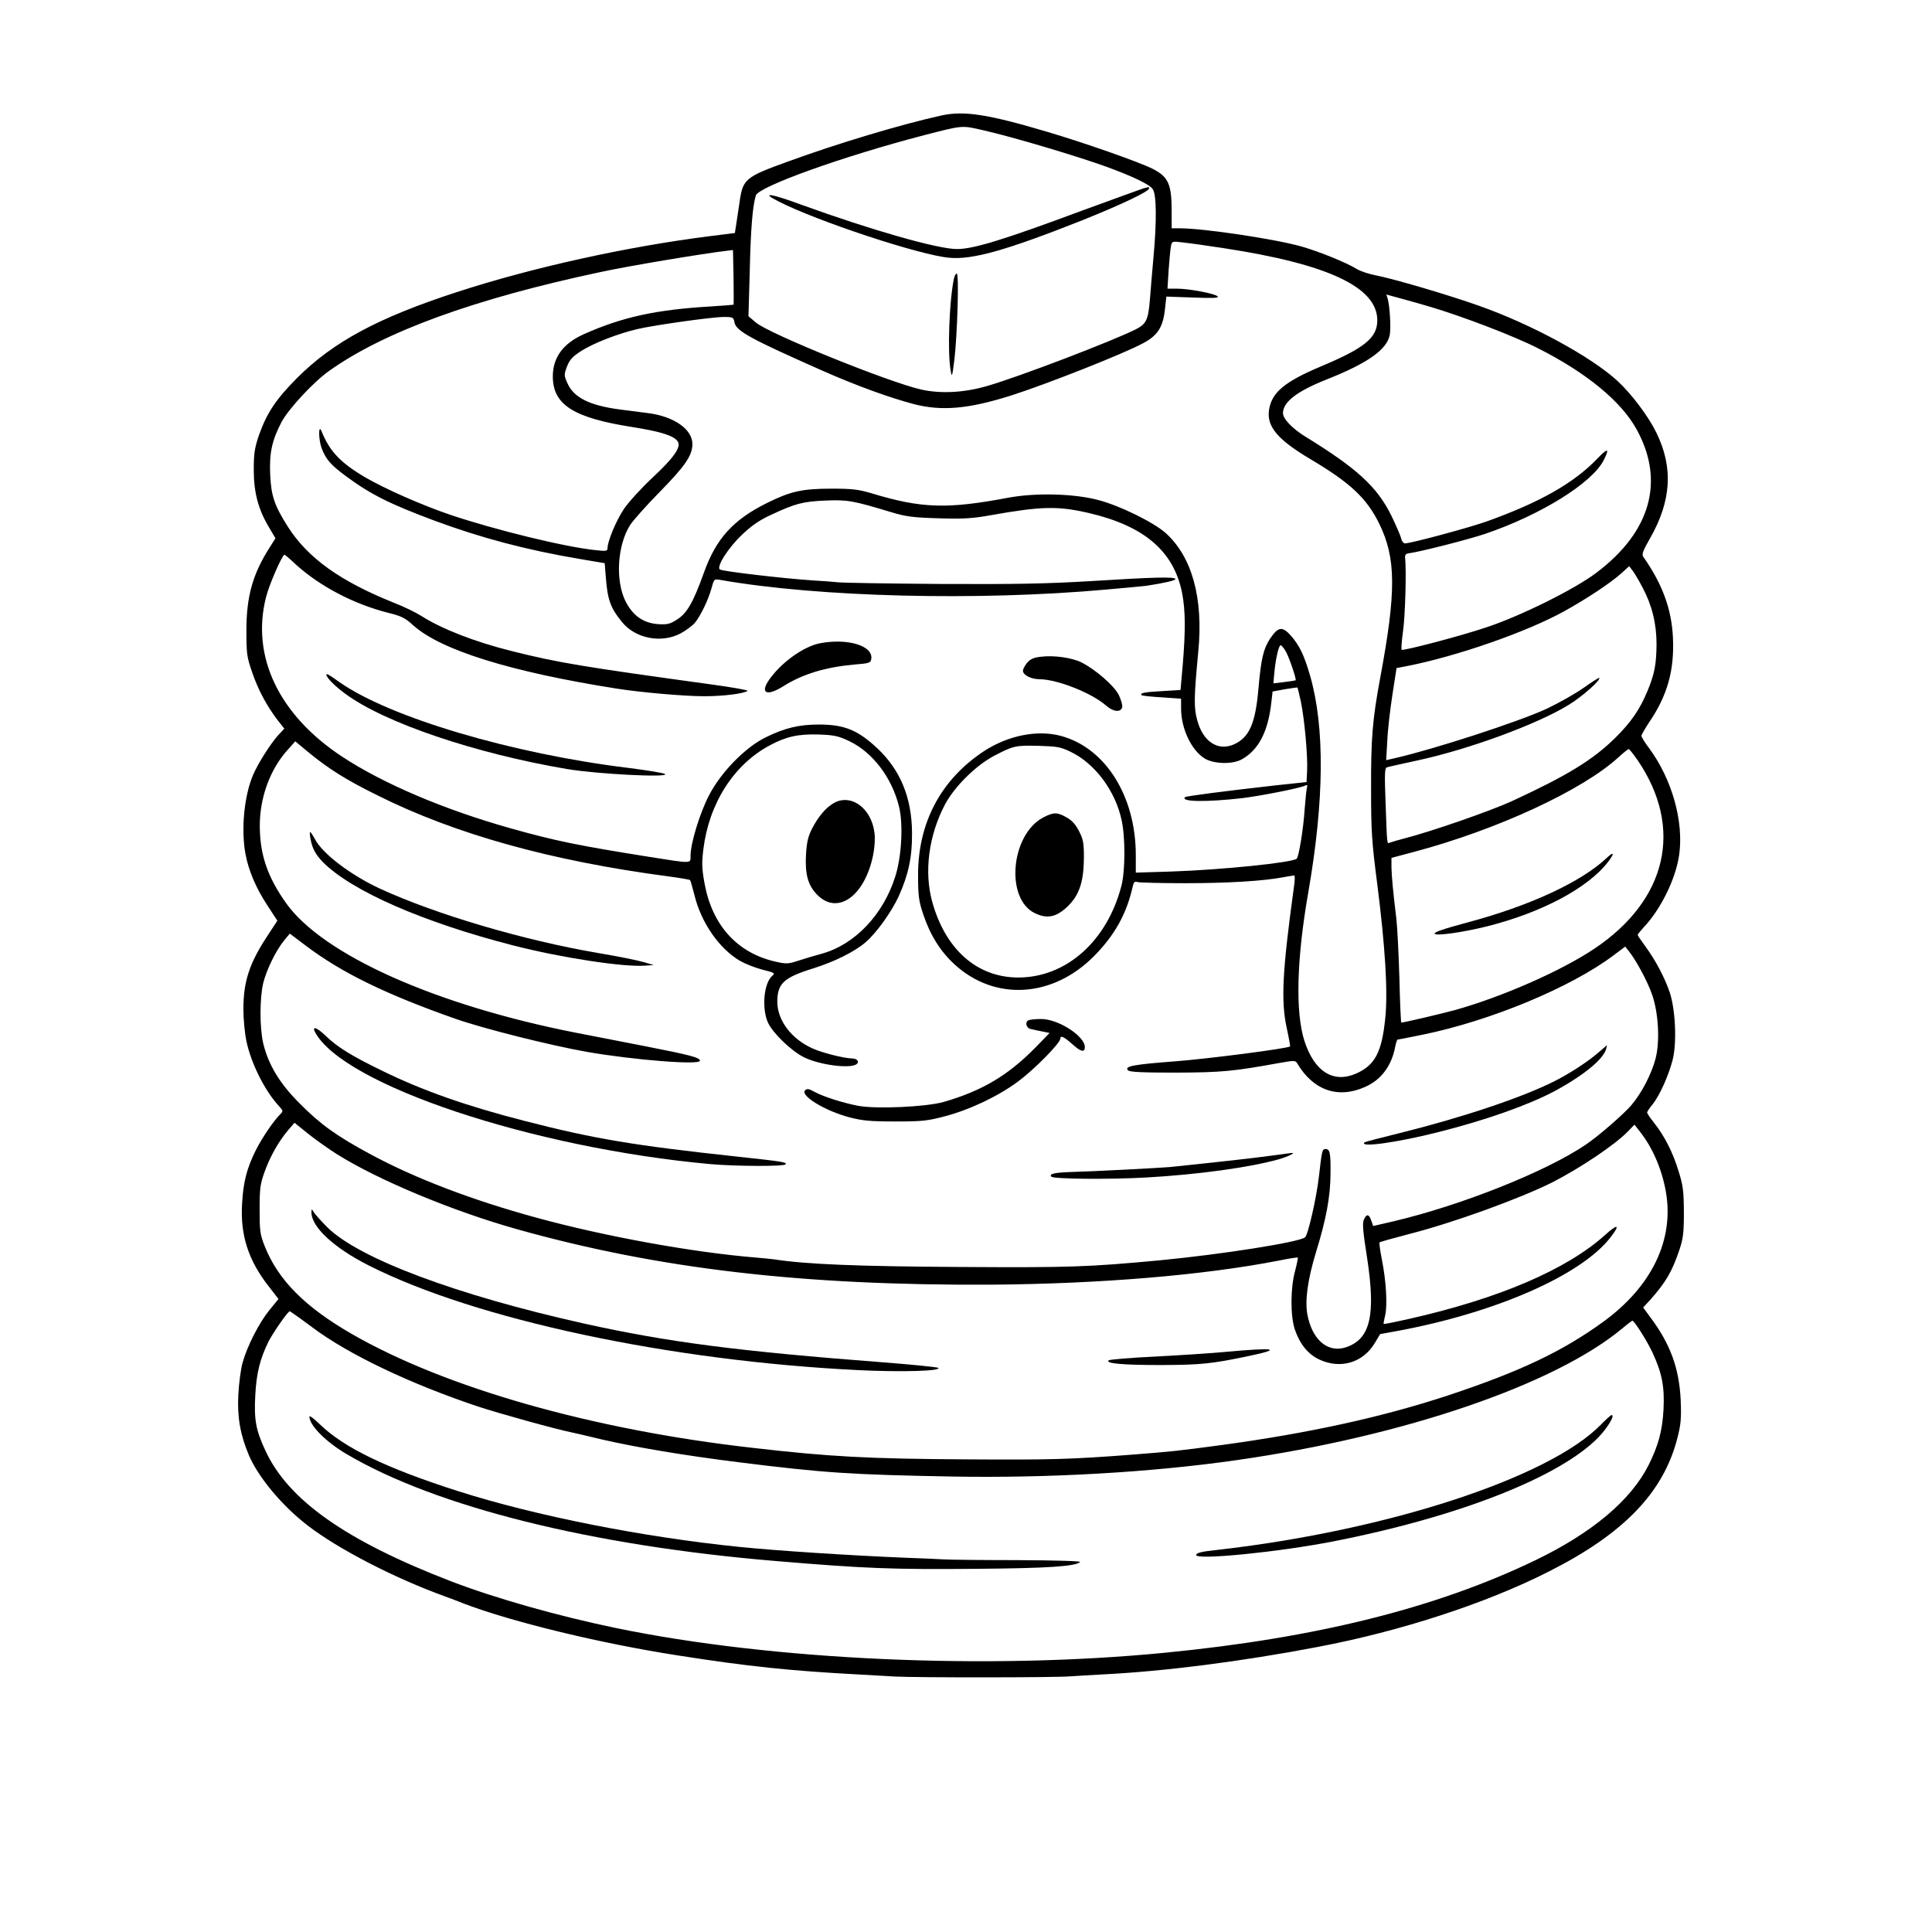 <?xml version="1.0" standalone="no"?>
<!DOCTYPE svg PUBLIC "-//W3C//DTD SVG 20010904//EN"
 "http://www.w3.org/TR/2001/REC-SVG-20010904/DTD/svg10.dtd">
<svg version="1.0" xmlns="http://www.w3.org/2000/svg"
 width="1024pt" height="1024pt" viewBox="0 0 1024 1024"
 preserveAspectRatio="xMidYMid meet">
<g transform="translate(0,1024) scale(0.1,-0.1)"
fill="#000000" stroke="none">
<path d="M4990 9628 c-217 -48 -550 -148 -813 -244 -227 -82 -240 -93 -257
-214 -6 -41 -14 -95 -18 -120 l-7 -45 -135 -17 c-442 -56 -938 -166 -1335
-295 -419 -136 -658 -264 -851 -457 -112 -113 -159 -184 -201 -301 -23 -68
-28 -96 -28 -185 0 -121 24 -211 82 -307 l33 -56 -29 -46 c-91 -141 -125 -262
-125 -441 0 -126 2 -141 31 -225 32 -93 77 -177 136 -254 l34 -43 -30 -32
c-41 -44 -109 -151 -136 -214 -47 -111 -64 -289 -40 -418 16 -86 54 -178 115
-271 l54 -83 -55 -84 c-94 -143 -125 -240 -125 -385 0 -51 7 -127 16 -169 24
-116 97 -263 172 -344 23 -25 24 -28 7 -44 -37 -38 -95 -123 -129 -190 -48
-96 -67 -170 -73 -285 -10 -167 34 -302 145 -442 l48 -62 -49 -60 c-55 -68
-118 -192 -142 -280 -9 -33 -19 -110 -22 -170 -6 -118 11 -212 57 -320 50
-116 176 -267 310 -370 162 -125 458 -278 725 -375 28 -10 75 -28 105 -40 255
-97 725 -211 1132 -274 375 -59 600 -82 958 -101 58 -3 145 -8 193 -11 111 -6
848 -6 930 1 34 2 109 7 167 10 328 16 743 69 1145 146 438 83 893 231 1225
400 398 201 608 420 681 709 18 70 21 104 17 200 -8 167 -54 295 -160 437
l-39 53 39 42 c81 92 114 147 153 263 20 60 24 89 24 200 -1 114 -4 141 -29
220 -30 99 -75 186 -130 255 -20 25 -36 49 -36 53 0 5 13 25 30 45 37 47 83
149 105 233 23 87 16 266 -15 359 -26 77 -75 171 -130 245 -22 30 -40 57 -40
60 0 3 14 20 30 38 92 96 172 259 190 386 25 177 -38 401 -159 565 -23 30 -41
60 -41 66 0 6 19 38 41 72 97 142 134 276 126 448 -7 152 -56 285 -158 430 -8
12 0 33 35 94 115 200 126 378 35 563 -41 85 -132 206 -207 275 -140 128 -454
299 -732 397 -163 58 -452 143 -550 162 -36 7 -81 22 -100 34 -54 33 -196 91
-290 118 -135 39 -519 97 -647 97 l-43 0 0 94 c0 140 -18 179 -100 221 -74 37
-362 138 -565 198 -311 92 -436 111 -555 85z m224 -79 c158 -36 493 -136 651
-193 144 -53 229 -94 245 -119 20 -29 21 -171 4 -357 -7 -80 -16 -181 -19
-225 -9 -111 -19 -132 -76 -161 -122 -61 -609 -248 -784 -299 -121 -36 -247
-43 -351 -20 -168 37 -806 295 -877 355 l-40 34 7 245 c5 220 15 338 32 395
15 47 460 207 894 320 206 53 196 52 314 25z m1276 -625 c549 -84 809 -206
810 -381 0 -93 -65 -147 -301 -246 -192 -81 -259 -138 -273 -230 -13 -88 46
-158 222 -262 210 -125 295 -205 362 -340 90 -184 91 -360 5 -820 -41 -220
-49 -322 -48 -590 0 -220 4 -279 32 -495 43 -337 58 -579 43 -718 -18 -178
-54 -247 -152 -291 -121 -55 -223 8 -276 171 -49 152 -42 435 21 793 84 485
87 871 9 1143 -32 110 -56 160 -102 213 -46 51 -67 48 -111 -17 -35 -54 -47
-106 -61 -264 -16 -184 -48 -258 -129 -295 -85 -38 -164 13 -195 126 -19 67
-18 121 5 364 28 285 -33 505 -174 631 -65 57 -244 145 -357 174 -128 34 -332
39 -476 12 -323 -61 -460 -57 -723 23 -71 21 -103 25 -213 25 -156 0 -218 -14
-343 -76 -179 -89 -270 -189 -334 -369 -56 -156 -89 -214 -140 -247 -40 -26
-53 -29 -104 -26 -77 6 -132 44 -171 120 -55 109 -45 295 23 404 15 24 87 105
159 178 134 137 171 191 172 252 0 78 -96 146 -232 164 -40 5 -110 14 -155 20
-158 21 -242 63 -275 138 -19 42 -19 46 -3 89 14 36 29 53 76 83 64 41 195 92
298 116 90 21 396 64 457 64 49 0 52 -2 57 -29 9 -46 85 -87 469 -257 177 -78
350 -141 482 -176 148 -38 288 -26 516 46 188 60 601 223 701 278 76 41 104
85 114 183 l7 63 142 -5 c105 -4 138 -3 130 6 -14 15 -152 41 -216 41 l-50 0
6 98 c4 53 9 110 12 126 6 28 6 28 63 21 31 -3 130 -17 221 -31z m-2602 -299
c-2 -1 -55 -5 -118 -9 -291 -17 -471 -56 -675 -147 -110 -49 -165 -123 -165
-225 1 -150 110 -219 425 -268 150 -24 219 -46 238 -77 18 -29 -23 -87 -135
-191 -60 -56 -128 -131 -152 -167 -41 -62 -86 -170 -86 -207 0 -15 -8 -16 -62
-10 -161 16 -536 108 -773 188 -147 50 -343 136 -451 199 -130 77 -187 137
-230 244 -17 41 -16 -47 1 -91 23 -60 48 -88 129 -148 131 -97 232 -147 470
-236 246 -91 486 -155 771 -203 l130 -22 6 -75 c9 -118 25 -163 85 -236 71
-88 207 -115 310 -62 28 15 63 41 77 57 31 38 72 123 89 186 13 47 13 47 48
41 519 -91 1361 -112 2040 -51 102 9 199 18 215 20 96 15 155 28 155 36 0 13
-115 10 -450 -11 -237 -14 -395 -17 -800 -15 -278 2 -521 6 -540 9 -19 2 -80
7 -135 10 -151 10 -479 48 -490 58 -18 16 45 115 118 184 50 48 94 78 151 104
132 62 172 72 291 77 117 5 145 0 350 -62 77 -23 113 -28 250 -32 134 -4 180
-1 280 17 264 47 353 49 516 11 296 -69 452 -204 495 -427 17 -91 18 -193 3
-375 l-12 -136 -99 -6 c-93 -5 -118 -10 -107 -22 3 -2 51 -8 107 -11 l102 -7
0 -52 c0 -106 54 -221 125 -265 47 -29 145 -32 194 -6 90 48 142 147 159 300
l7 61 65 12 c36 6 66 10 67 9 1 -1 9 -35 18 -75 19 -92 37 -289 33 -366 l-3
-60 -160 -17 c-274 -31 -477 -57 -484 -63 -25 -25 111 -27 305 -5 96 12 296
51 328 65 15 7 17 5 13 -11 -3 -10 -8 -61 -12 -113 -7 -107 -31 -251 -42 -262
-22 -21 -398 -59 -661 -68 l-192 -6 0 93 c0 312 -161 569 -398 632 -125 33
-280 2 -408 -82 -227 -150 -349 -379 -348 -658 0 -108 4 -136 27 -205 37 -111
91 -197 166 -266 213 -196 520 -178 739 43 111 112 174 226 206 371 5 22 11
27 25 22 10 -3 124 -6 252 -6 222 0 415 11 523 32 27 5 52 9 56 9 4 0 3 -28
-2 -62 -61 -443 -69 -600 -39 -742 12 -55 20 -100 19 -102 -11 -11 -436 -66
-608 -79 -223 -17 -273 -26 -251 -48 9 -9 78 -12 254 -12 243 1 305 7 547 51
79 14 86 14 95 -1 85 -144 216 -190 360 -126 86 38 141 112 160 214 4 20 10
37 12 37 3 0 60 11 128 25 362 73 793 252 1019 423 l60 45 19 -24 c40 -50 101
-164 124 -232 34 -99 41 -248 18 -337 -21 -81 -73 -182 -128 -247 -41 -48
-173 -163 -241 -209 -212 -144 -662 -323 -1024 -408 l-104 -24 -10 29 c-12 35
-25 37 -39 5 -9 -18 -5 -64 16 -197 48 -309 19 -437 -112 -480 -96 -31 -179
40 -204 176 -13 73 2 184 46 328 54 174 77 298 77 418 1 110 -3 129 -27 129
-17 0 -19 -10 -34 -142 -13 -116 -58 -313 -74 -326 -32 -26 -439 -90 -772
-122 -376 -35 -473 -39 -1065 -35 -529 3 -807 14 -975 40 -16 2 -61 7 -100 10
-331 27 -800 112 -1161 211 -341 93 -642 208 -878 335 -182 98 -267 159 -376
269 -107 106 -168 207 -195 321 -19 82 -19 236 0 318 17 70 69 177 113 229
l28 34 86 -65 c191 -144 426 -258 793 -387 148 -52 503 -141 696 -175 247 -43
599 -71 599 -47 0 17 -51 30 -290 77 -129 25 -293 57 -365 71 -746 146 -1345
414 -1539 688 -98 138 -138 255 -139 406 -1 150 53 300 146 404 l42 47 71 -59
c106 -87 198 -145 362 -226 413 -207 923 -349 1546 -431 60 -8 111 -17 113
-19 3 -2 13 -39 24 -81 36 -147 132 -284 242 -348 26 -15 79 -36 117 -46 67
-17 70 -18 52 -34 -44 -40 -55 -171 -22 -246 26 -57 125 -152 192 -185 82 -40
239 -61 277 -37 18 12 5 31 -22 31 -44 1 -160 30 -212 54 -111 50 -185 149
-185 246 0 98 34 129 192 178 111 35 218 88 276 138 57 49 137 160 176 245 51
114 71 206 70 334 -1 187 -62 335 -185 450 -103 96 -174 125 -309 125 -104 0
-180 -18 -280 -67 -109 -53 -238 -184 -303 -310 -48 -93 -97 -253 -97 -319 0
-42 12 -42 -221 -5 -371 59 -495 84 -733 151 -352 99 -676 237 -893 380 -335
221 -483 531 -403 845 17 68 86 225 98 225 2 0 29 -22 58 -50 131 -119 312
-213 496 -259 65 -16 87 -27 128 -65 147 -132 518 -247 1075 -335 131 -21 364
-41 468 -41 100 0 214 14 229 29 4 3 -83 19 -195 34 -683 94 -811 115 -1057
177 -196 49 -369 117 -476 185 -28 18 -93 50 -145 70 -285 114 -457 237 -563
403 -72 114 -89 164 -94 278 -5 115 10 181 60 277 38 71 170 213 252 271 291
208 772 383 1442 525 154 33 543 98 674 113 l25 3 3 -144 c1 -79 1 -145 0
-146z m3692 -11 c169 -50 442 -154 570 -219 256 -129 442 -281 524 -430 151
-273 76 -543 -212 -760 -114 -87 -402 -230 -584 -290 -136 -46 -438 -125 -449
-119 -3 2 0 45 7 96 12 80 19 332 11 393 -1 15 5 21 23 23 55 7 311 72 400
102 293 99 568 269 630 391 33 65 22 67 -35 7 -124 -129 -304 -231 -586 -332
-93 -33 -401 -116 -432 -116 -8 0 -18 12 -21 28 -4 15 -27 68 -51 118 -76 154
-182 251 -455 419 -69 42 -120 95 -120 125 0 59 73 116 232 179 217 86 319
158 334 236 7 38 0 154 -11 192 l-7 22 73 -20 c41 -11 112 -31 159 -45z m1126
-1488 c50 -94 74 -191 74 -301 -1 -105 -10 -155 -47 -245 -40 -98 -87 -167
-172 -251 -119 -117 -253 -199 -547 -335 -113 -52 -430 -162 -571 -198 -34 -9
-69 -19 -76 -22 -16 -6 -15 -21 -23 208 -6 156 -5 188 7 191 8 3 82 19 164 37
269 58 635 192 801 295 70 43 171 132 160 142 -2 2 -39 -22 -83 -53 -44 -31
-131 -80 -194 -110 -148 -69 -601 -216 -808 -263 l-44 -10 6 102 c2 56 15 166
27 244 l22 142 57 11 c264 52 635 181 833 291 119 66 244 149 300 199 l43 39
17 -22 c10 -12 34 -53 54 -91z m-1892 -337 c17 -28 59 -150 53 -155 -1 -1 -28
-5 -60 -9 l-58 -7 6 64 c8 76 23 138 33 138 4 0 16 -14 26 -31z m-2313 -477
c124 -59 226 -193 264 -347 23 -94 14 -265 -20 -371 -64 -203 -215 -361 -390
-409 -33 -9 -88 -25 -121 -36 -58 -19 -66 -19 -128 -5 -200 47 -332 193 -372
415 -14 77 -15 108 -6 180 30 243 161 449 353 551 88 47 151 60 259 57 82 -3
104 -8 161 -35z m1174 -57 c129 -62 237 -207 270 -363 20 -91 19 -268 -1 -346
-76 -295 -294 -488 -549 -487 -217 1 -384 149 -454 401 -44 159 -19 351 67
515 50 95 164 208 261 259 102 53 112 56 236 53 98 -3 117 -6 170 -32z m3006
-46 c243 -359 155 -739 -230 -997 -178 -119 -490 -256 -741 -326 -78 -21 -270
-66 -283 -66 -2 0 -7 107 -10 238 -4 130 -11 271 -16 312 -18 148 -25 226 -26
274 l0 49 120 32 c440 117 894 327 1084 502 25 23 49 42 53 43 4 0 26 -28 49
-61z m-6896 -2086 c218 -137 613 -302 955 -398 748 -210 1510 -299 2510 -294
579 4 1131 50 1530 128 52 11 97 17 99 16 1 -2 -5 -34 -15 -72 -25 -91 -25
-239 -1 -310 27 -78 70 -131 130 -159 112 -52 231 -17 294 88 l28 47 88 16
c526 97 980 297 1134 498 52 67 38 73 -29 12 -204 -184 -563 -338 -1042 -446
-71 -16 -130 -28 -132 -26 -2 1 2 23 8 47 12 55 5 181 -18 295 -9 47 -15 88
-12 90 3 3 74 23 159 45 231 59 582 186 756 273 147 75 334 200 402 271 l34
35 29 -37 c66 -83 116 -198 137 -316 46 -255 -73 -503 -329 -690 -217 -158
-442 -265 -825 -392 -349 -115 -737 -200 -1200 -263 -239 -32 -259 -34 -475
-51 -325 -25 -435 -28 -875 -25 -523 3 -729 14 -1135 61 -850 96 -1629 318
-2126 604 -248 143 -390 286 -461 465 -25 63 -27 82 -27 195 0 110 3 134 26
198 29 82 76 164 126 223 l33 38 72 -58 c40 -32 108 -80 152 -108z m-130 -918
c192 -144 520 -300 879 -420 112 -37 415 -121 496 -137 14 -3 85 -19 158 -37
182 -42 437 -85 725 -121 457 -57 593 -66 1137 -76 509 -9 1052 22 1505 87
887 127 1687 400 2046 700 26 22 49 39 51 39 10 0 79 -109 107 -170 50 -108
64 -180 58 -300 -6 -113 -27 -191 -79 -295 -94 -187 -300 -360 -601 -505 -525
-253 -1162 -412 -1964 -490 -940 -92 -2081 -40 -2908 131 -309 64 -641 158
-875 248 -556 214 -864 431 -984 694 -50 107 -60 163 -53 291 6 118 25 194 71
287 25 48 102 159 112 159 2 0 56 -38 119 -85z"/>
<path d="M6065 9243 c-11 -3 -159 -57 -329 -119 -419 -156 -577 -204 -664
-204 -102 0 -452 100 -822 234 -165 61 -223 69 -125 19 205 -105 749 -285 905
-299 124 -12 303 39 700 196 208 83 360 155 360 171 0 5 -1 8 -2 8 -2 -1 -12
-4 -23 -6z"/>
<path d="M5056 8763 c-25 -119 -35 -395 -17 -488 6 -37 8 -32 19 55 16 133 26
460 13 460 -5 0 -12 -12 -15 -27z"/>
<path d="M4343 6830 c-81 -17 -191 -93 -257 -180 -63 -82 -28 -106 66 -47 103
65 223 101 378 115 79 6 85 9 88 30 10 70 -127 111 -275 82z"/>
<path d="M5516 6759 c-37 -4 -55 -12 -73 -33 -13 -16 -23 -36 -21 -44 4 -22
45 -42 88 -42 95 -1 277 -73 354 -141 38 -33 78 -36 84 -6 2 9 -6 38 -18 63
-24 49 -123 135 -198 173 -50 25 -146 39 -216 30z"/>
<path d="M1730 6663 c1 -15 45 -60 100 -100 208 -154 690 -317 1175 -399 161
-27 540 -46 520 -27 -5 6 -93 20 -195 33 -615 75 -1263 267 -1530 454 -62 44
-70 48 -70 39z"/>
<path d="M1646 5793 c9 -50 26 -81 65 -122 152 -153 530 -319 1009 -442 253
-65 586 -116 700 -107 l45 3 -55 16 c-30 9 -139 31 -241 48 -392 67 -858 204
-1155 341 -154 71 -306 186 -345 263 -11 20 -22 37 -25 37 -3 0 -2 -17 2 -37z"/>
<path d="M5453 4833 c-22 -8 -15 -42 10 -47 12 -3 40 -9 61 -13 l39 -8 -74
-76 c-146 -149 -284 -231 -489 -290 -94 -26 -356 -38 -452 -20 -82 16 -183 48
-231 74 -30 17 -40 18 -50 8 -27 -28 106 -109 235 -143 69 -18 111 -22 243
-22 144 0 171 3 265 28 132 35 283 107 386 184 88 65 224 204 224 227 0 20 21
9 69 -34 40 -36 61 -40 61 -11 0 59 -144 151 -234 149 -28 0 -57 -3 -63 -6z"/>
<path d="M1670 4769 c150 -279 1150 -613 2095 -699 137 -12 392 -13 399 -1 7
11 -17 15 -259 41 -547 59 -756 94 -1125 189 -308 79 -541 161 -755 266 -161
78 -237 125 -300 186 -46 44 -73 53 -55 18z"/>
<path d="M8475 4664 c-53 -47 -155 -114 -235 -154 -174 -88 -493 -194 -819
-275 -101 -25 -187 -47 -189 -50 -29 -29 177 0 393 55 254 64 478 144 615 217
152 82 259 169 273 224 3 11 4 19 4 19 -1 -1 -20 -17 -42 -36z"/>
<path d="M6740 4115 c-82 -12 -376 -44 -535 -60 -66 -6 -415 -24 -532 -27 -86
-3 -115 -10 -100 -25 13 -12 305 -15 502 -4 269 15 550 53 704 97 49 14 93 36
66 33 -6 -1 -53 -7 -105 -14z"/>
<path d="M4415 5981 c-40 -24 -80 -72 -112 -135 -20 -39 -27 -70 -31 -134 -6
-104 10 -163 57 -212 107 -113 252 -14 298 204 9 43 12 91 8 121 -16 134 -128
213 -220 156z"/>
<path d="M5529 5907 c-172 -91 -202 -431 -44 -507 66 -32 116 -21 177 39 60
60 82 130 83 256 0 78 -4 97 -26 140 -17 34 -38 57 -65 72 -50 29 -70 29 -125
0z"/>
<path d="M8514 5691 c-136 -127 -408 -253 -739 -341 -123 -33 -176 -51 -171
-59 8 -13 153 8 277 39 291 73 537 204 643 343 36 47 30 56 -10 18z"/>
<path d="M1651 3816 c-3 -77 118 -190 305 -284 566 -286 1594 -505 2594 -554
226 -11 441 -5 423 12 -4 4 -134 17 -288 29 -771 59 -1144 107 -1590 206 -676
151 -1192 344 -1360 510 -33 33 -65 69 -72 80 -11 19 -12 19 -12 1z"/>
<path d="M6500 3075 c-74 -7 -243 -18 -375 -25 -132 -6 -244 -16 -249 -20 -17
-17 73 -25 279 -25 210 1 264 6 460 47 188 39 145 47 -115 23z"/>
<path d="M1640 2732 c0 -47 87 -134 197 -199 474 -280 1301 -486 2278 -567
476 -40 618 -45 1065 -41 375 3 520 13 545 36 5 5 -127 9 -330 10 -187 0 -365
2 -395 4 -30 2 -125 6 -210 9 -288 12 -674 37 -870 57 -513 52 -1082 165
-1490 295 -385 123 -608 231 -737 357 -29 28 -53 46 -53 39z"/>
<path d="M8485 2689 c-276 -282 -1133 -562 -2035 -664 -85 -9 -110 -16 -110
-27 0 -28 439 16 725 72 665 130 1202 341 1407 552 50 52 89 118 70 118 -4 0
-30 -23 -57 -51z"/>
</g>
</svg>
